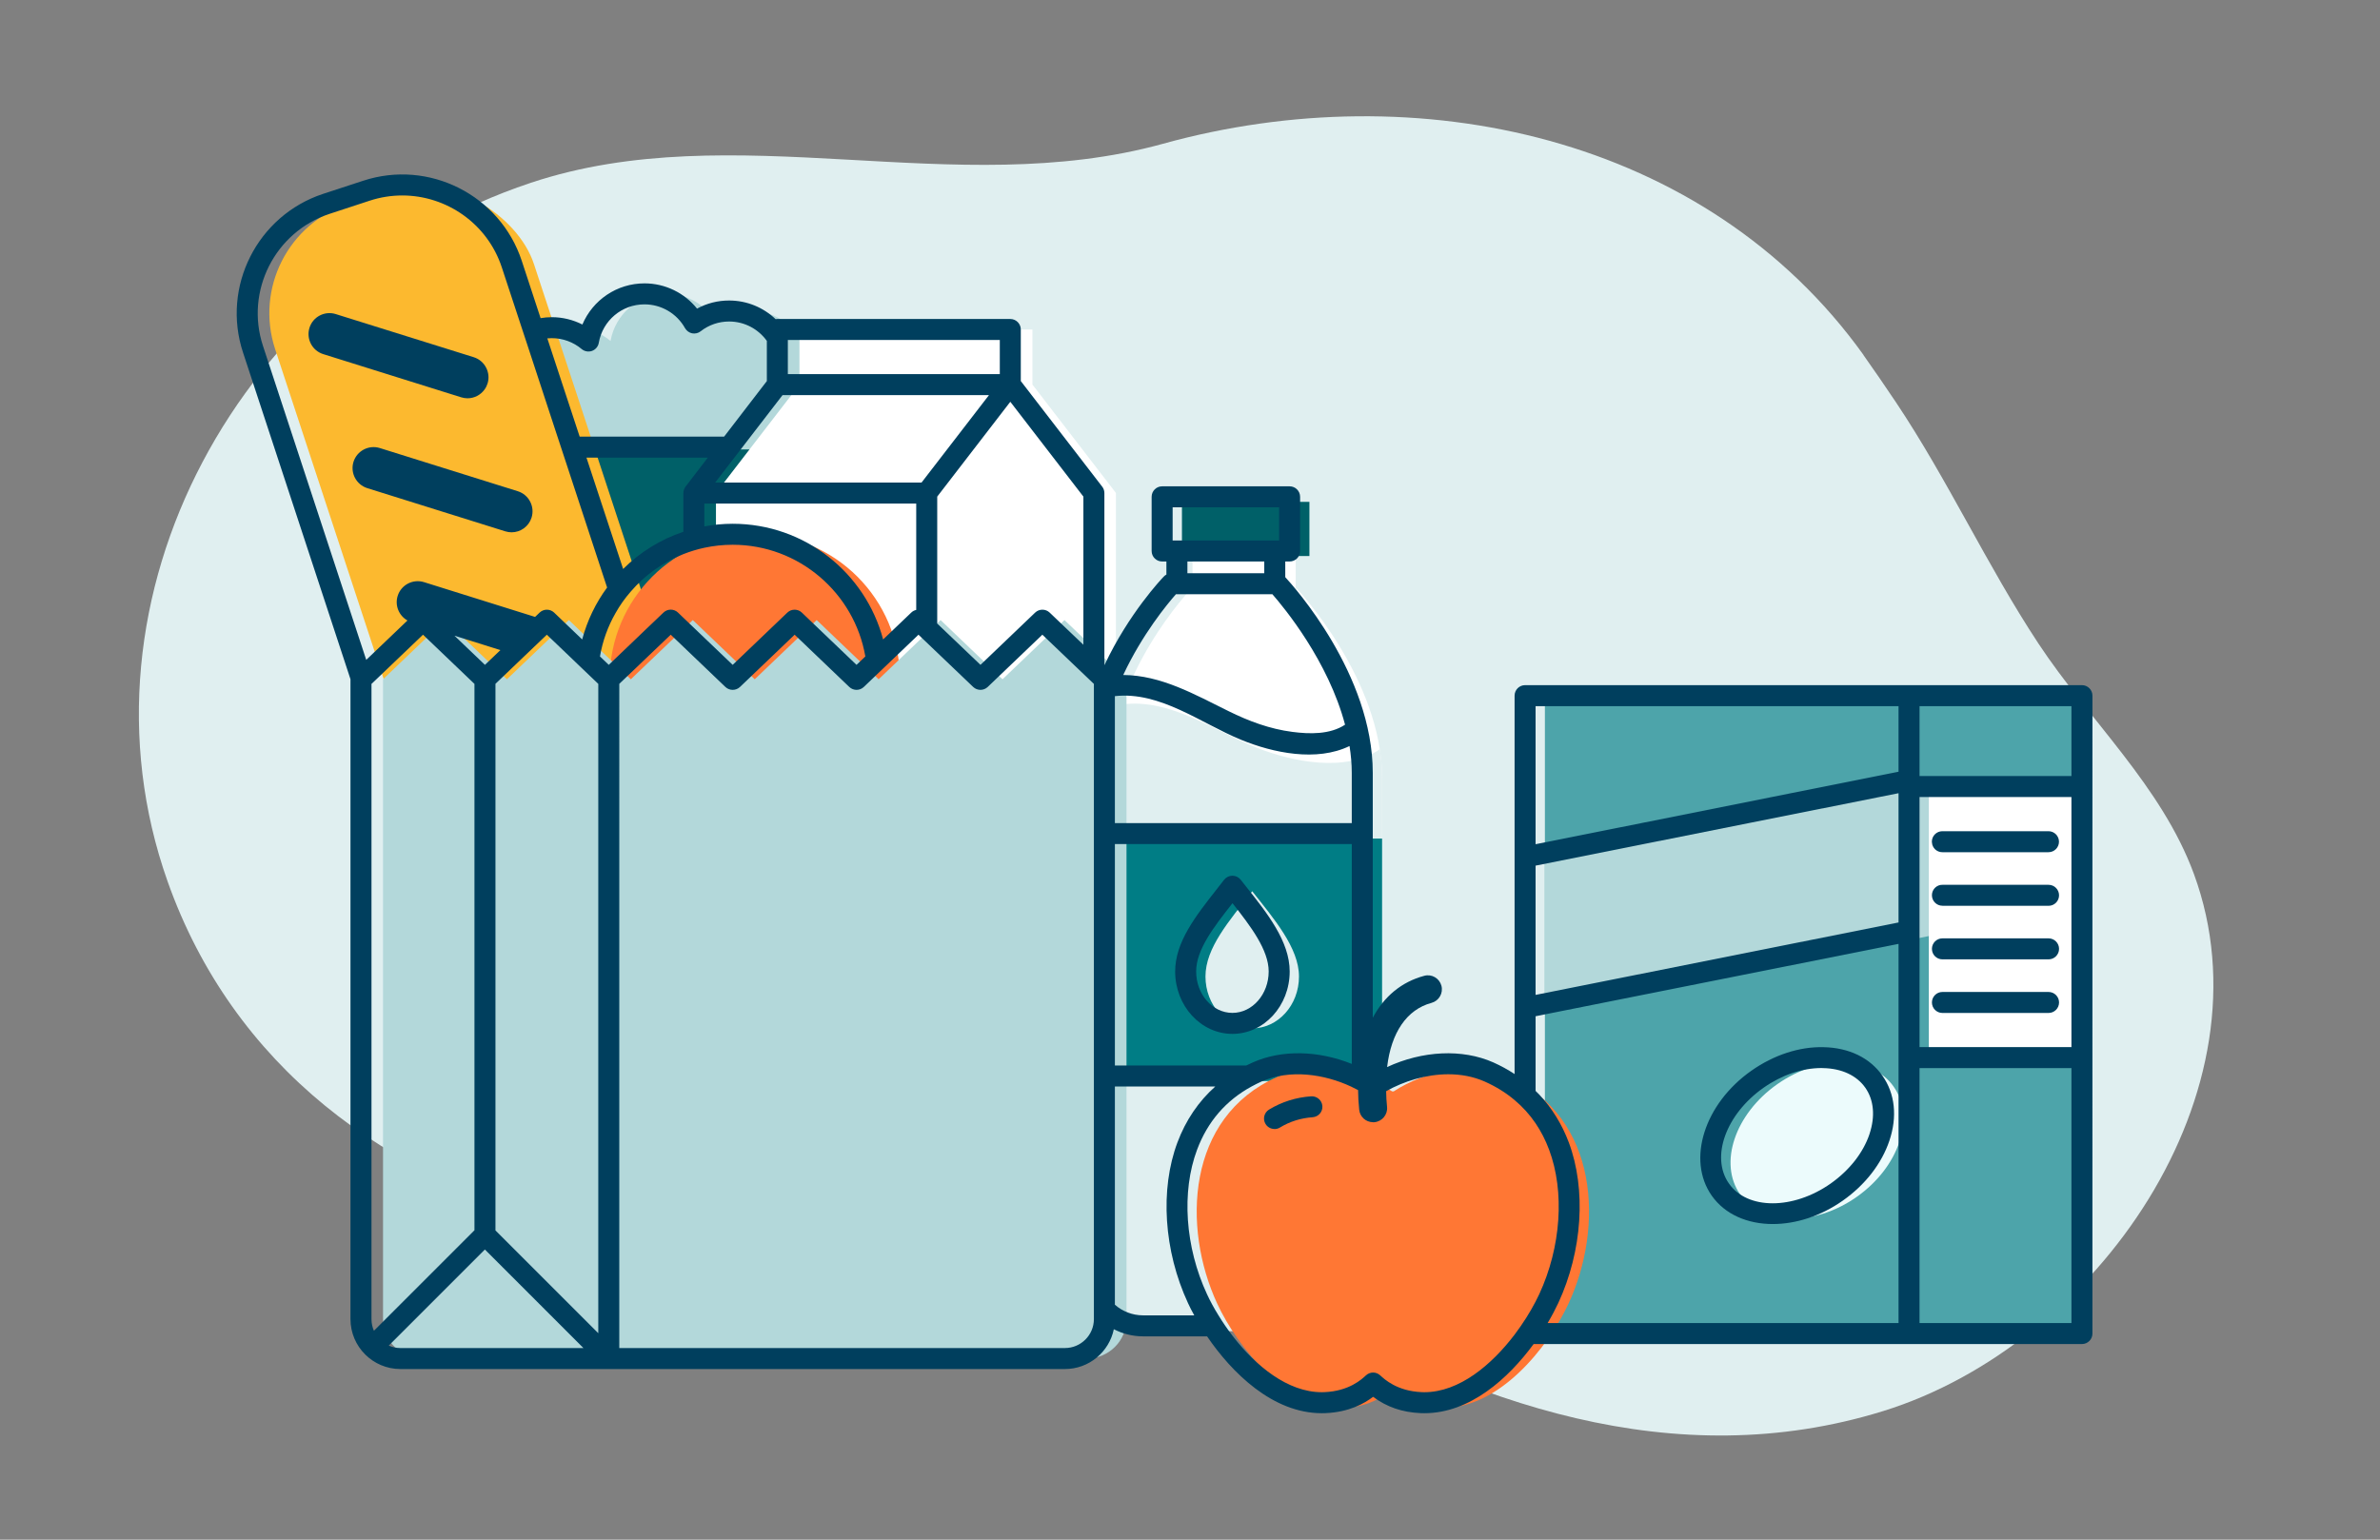 <?xml version="1.0" encoding="UTF-8"?><svg xmlns="http://www.w3.org/2000/svg" viewBox="0 0 340 220"><rect x="0" y="0" width="340" height="220" fill="#808080" stroke="none"/><defs><style>.e{fill:#003f5e;}.f{fill:#006068;}.g{fill:#007d85;}.h{fill:#fff;}.i{fill:#ecfbfc;}.j{fill:#fcb92f;}.k{fill:#ff7734;}.l{fill:#b3d8da;}.m{fill:#e0eff0;}.n{fill:#4da4aa;}</style></defs><g id="a"><path class="m" d="M266.21,50.71c-22.46-31.33-63.82-40.2-100.06-30.17-29.77,8.24-61.26-4.09-90.32,5.58C34.33,39.94,9.59,85.39,23.94,125.94c9.28,26.2,31.15,42.85,58.58,49.19,13.37,3.09,27.23,3.96,40.95,3.79,22.08-.29,40.87-5.34,60.88,6.47,25.66,15.14,54.9,25.47,84.69,16.23,30.55-9.48,55.74-45.77,44.38-76.73-4.6-12.54-14.96-21.94-22.23-32.96-7.33-11.12-12.9-23.31-20.3-34.39-1.63-2.44-3.2-4.71-4.69-6.82Z"/></g><g id="b"><path class="l" d="M107.32,44.43c-1.88,0-3.61,.65-4.99,1.72-1.39-2.48-4.05-4.17-7.1-4.17-4.02,0-7.34,2.91-8.01,6.74-1.42-1.19-3.24-1.91-5.23-1.91-4.49,0-8.14,3.64-8.14,8.14s3.64,8.14,8.14,8.14c4.02,0,5.7,10.72,6.37,6.9,1.42,1.19,3.08,2.18,5.07,2.18,1.88,0,3.15,3.25,4.53,2.18,1.39,2.48,4.67,0,7.72,0,4.49,0,9.78-17.28,9.78-21.77s-3.64-8.14-8.14-8.14Z"/><path class="f" d="M107.8,86.88h-21.56c-.74,0-2.22-20.33-2.22-21.16s.6-1.5,1.34-1.5h21.56c.74,0,1.34,.67,1.34,1.5s.27,21.16-.47,21.16Z"/><rect class="n" x="220.7" y="100.11" width="77.59" height="91.16"/><path class="h" d="M185.27,84.13h-.17v-4.68h-14.74v4.68h-.19s-11.71,12.2-11.71,26.73v71.63c0,4.24,3.44,7.68,7.68,7.68h23.62c4.24,0,7.68-3.44,7.68-7.68V111.15c0-14.14-12.17-27.02-12.17-27.02Z"/><path class="m" d="M179.43,106.79c-6.09-2.42-12.28-7.05-19.17-6.13-1.08,3.16-1.79,6.61-1.79,10.2v71.63c0,4.24,3.44,7.68,7.68,7.68h23.62c4.24,0,7.68-3.44,7.68-7.68V111.15c0-1.38-.12-2.75-.33-4.09-4.95,3.38-12.56,1.77-17.69-.26Z"/><rect class="f" x="168.85" y="71.71" width="18.21" height="7.74"/><rect class="g" x="158.46" y="119.82" width="38.98" height="34.65"/><polygon class="l" points="275.67 133.73 220.7 144.7 220.7 123.17 275.65 112.2 275.67 133.73"/><rect class="h" x="275.55" y="113.11" width="21.64" height="38.73"/><ellipse class="i" cx="259.56" cy="162.99" rx="13.4" ry="9.85" transform="translate(-46.52 178.82) rotate(-35.09)"/><path class="m" d="M185.57,139.53c0,4.09-2.99,7.41-6.68,7.41s-6.68-3.32-6.68-7.41,3.38-7.93,6.68-12.18c3.08,3.91,6.68,8.08,6.68,12.18Z"/><rect class="j" x="50.08" y="25.47" width="38.92" height="108.14" rx="16.46" ry="16.46" transform="translate(-21.37 25.71) rotate(-18.21)"/><polyline class="h" points="147.49 54.95 147.49 47.08 114.21 47.08 114.21 54.95 102.28 70.44 102.28 130.13 159.42 130.13 159.42 70.44 147.49 54.95 147.49 47.08"/><path class="k" d="M215.56,153.9c-5.23-2.32-11.86-.96-16.47,2.05h-.21c-4.6-3.01-11.24-4.38-16.47-2.05-12.91,5.74-13.58,21.47-8.52,32.38,2.9,6.25,10.05,15.2,18.23,14.86,3.81-.16,5.91-1.9,6.86-2.8,.96,.89,3.05,2.64,6.86,2.8,8.18,.34,15.33-8.61,18.23-14.86,5.06-10.9,4.4-26.64-8.52-32.38Z"/><circle class="k" cx="107.83" cy="97.06" r="20.73"/><path class="l" d="M160.92,97.06l-8.85-8.46-8.85,8.46-8.85-8.46-8.85,8.46-8.85-8.46-8.85,8.46-8.85-8.46-8.85,8.46-8.85-8.46-8.85,8.46-8.85-8.46-8.85,8.46h0v91.41c0,3.11,2.52,5.64,5.64,5.64h94.93c3.11,0,5.64-2.52,5.64-5.64V97.06h0Z"/></g><g id="c"><path class="e" d="M182.07,161.32c-.51,0-1-.26-1.28-.72-.43-.71-.2-1.63,.51-2.06,1.82-1.1,3.84-1.74,6.01-1.89,.81-.05,1.54,.56,1.6,1.39s-.56,1.54-1.39,1.6c-1.69,.12-3.26,.61-4.67,1.47-.24,.15-.51,.22-.78,.22Z"/><g><path class="e" d="M275.99,120.31s0,.03,0,.05l.04,.26s0,.08,.03,.12c.1,.3,.28,.56,.53,.74s.55,.29,.89,.29h15.16c.83,0,1.5-.67,1.5-1.5s-.67-1.5-1.5-1.5h-15.16c-.83,0-1.5,.67-1.5,1.5h0s0,.03,0,.05Z"/><path class="e" d="M277.49,129.43h15.16c.83,0,1.5-.67,1.5-1.5s-.67-1.5-1.5-1.5h-15.16s-.09,0-.14,.01c-.05,0-.1,0-.14,.01h0c-.7,.13-1.22,.74-1.22,1.47,0,.83,.67,1.5,1.5,1.5Z"/><path class="e" d="M292.65,134.08h-15.16c-.83,0-1.5,.67-1.5,1.5s.67,1.5,1.5,1.5h15.16c.83,0,1.5-.67,1.5-1.5s-.67-1.5-1.5-1.5Z"/><path class="e" d="M292.65,141.74h-15.16c-.83,0-1.5,.67-1.5,1.5s.67,1.5,1.5,1.5h15.16c.83,0,1.5-.67,1.5-1.5s-.67-1.5-1.5-1.5Z"/><path class="e" d="M66.79,56.91c.96,0,1.87-.47,2.43-1.25h0c.19-.26,.33-.55,.43-.86,.24-.76,.15-1.54-.17-2.2-.35-.72-.98-1.3-1.8-1.56l-19.71-6.16c-1.58-.5-3.27,.38-3.76,1.96-.49,1.59,.39,3.27,1.97,3.76l19.71,6.17c.3,.09,.6,.14,.9,.14Z"/><path class="e" d="M73.08,76.06c1.28,0,2.46-.82,2.86-2.11,.49-1.58-.39-3.26-1.97-3.76l-19.71-6.17c-1.58-.49-3.26,.39-3.76,1.97-.49,1.58,.39,3.26,1.97,3.76l19.71,6.17c.3,.09,.6,.14,.9,.14Z"/><path class="e" d="M297.42,97.9h-79.55c-.83,0-1.5,.67-1.5,1.5v54.07c-.95-.63-1.96-1.18-3.03-1.66-4.45-1.98-10.14-1.68-15.18,.66,.58-4.92,2.8-8.22,6.34-9.17,1.07-.29,1.7-1.39,1.42-2.45-.29-1.07-1.38-1.71-2.45-1.42-3.26,.87-5.75,2.96-7.36,6v-35c0-14.11-11.33-26.69-12.5-27.96v-2.24h.62c.83,0,1.5-.67,1.5-1.5v-7.74c0-.83-.67-1.5-1.5-1.5h-18.21c-.83,0-1.5,.67-1.5,1.5v7.74c0,.83,.67,1.5,1.5,1.5h.61v1.87c-.14,.07-.26,.16-.37,.28-.31,.32-5.01,5.28-8.47,12.64l-.02-.02v-24.55c0-.33-.11-.65-.31-.91l-11.63-15.09v-7.37c0-.82-.67-1.5-1.5-1.5h-33.28c-.09,0-.17,.01-.25,.02-1.73-1.65-4.07-2.66-6.64-2.66-1.62,0-3.17,.39-4.58,1.16-1.81-2.26-4.56-3.61-7.51-3.61-3.94,0-7.39,2.38-8.87,5.88-1.34-.68-2.84-1.05-4.37-1.05-.55,0-1.08,.05-1.6,.14l-2.69-8.19c-3.1-9.4-13.27-14.54-22.67-11.44l-5.71,1.87c-9.4,3.1-14.54,13.27-11.44,22.67l15.35,46.68h0v91.44c0,3.93,3.2,7.13,7.13,7.13h94.93c3.44,0,6.32-2.44,6.99-5.69,1.26,.65,2.68,1.02,4.19,1.02h9.13c3.54,5.2,9.37,10.98,16.38,10.98,.18,0,.36,0,.54-.01,3.36-.14,5.55-1.38,6.8-2.33,1.94,1.45,4.17,2.22,6.8,2.33,.17,.01,.35,.01,.53,.01,6.52,0,12.01-4.99,15.6-9.88h78.33c.83,0,1.5-.67,1.5-1.5V99.4c0-.83-.67-1.5-1.5-1.5Zm-142.65-26.94v21.17l-4.82-4.6c-.58-.55-1.49-.55-2.07,0l-7.81,7.47-6.18-5.9v-18.14l10.44-13.55,10.44,13.55Zm-42.22-22.38h30.28v4.88h-30.28v-4.88Zm-.76,7.88h29.49l-9.63,12.49h-29.48l5.79-7.52,3.83-4.97Zm-14.17,14.02v5.51c-3.27,1.09-6.2,2.92-8.6,5.31l-5.24-15.91h17.34l-3.19,4.15h0c-.19,.27-.3,.57-.3,.91,0,0,0,.02,0,.03Zm3,1.47h30.27v15.2c-.26,.06-.51,.18-.71,.38l-4.02,3.84c-2.52-9.51-11.2-16.53-21.49-16.53-1.38,0-2.74,.13-4.05,.38v-3.27Zm-21.79-23.63c1.56,0,3.07,.55,4.27,1.56,.41,.34,.98,.44,1.48,.26,.5-.19,.87-.62,.96-1.15,.55-3.19,3.3-5.5,6.53-5.5,2.4,0,4.62,1.3,5.79,3.4,.22,.38,.59,.65,1.01,.74,.43,.08,.88-.02,1.22-.29,1.18-.92,2.59-1.4,4.07-1.4,2.22,0,4.18,1.09,5.39,2.77v5.74l-3.43,4.46h0l-2.52,3.28-.16,.2h-20.63l-.57-1.73-4.05-12.31c.22-.02,.43-.03,.65-.03Zm-41.26,1.11c-2.58-7.83,1.7-16.3,9.53-18.88l5.7-1.87c1.55-.51,3.12-.75,4.67-.75,6.28,0,12.15,3.99,14.22,10.28l2.7,8.2,.96,2.91,4.02,12.25,.96,2.91,6.4,19.47c-1.62,2.2-2.84,4.71-3.56,7.42l-4.01-3.84c-.58-.55-1.49-.55-2.07,0l-.65,.62-15.87-4.97c-1.58-.49-3.27,.39-3.76,1.97-.43,1.38,.19,2.83,1.4,3.51l-5.89,5.63-14.75-44.86Zm33.92,43.46l-2.21,2.11-4.36-4.17,6.57,2.06Zm-18.42,95.6V97.72l.29-.27,7.07-6.76,7.35,7.03v78.07l-14.36,14.36c-.23-.51-.35-1.07-.35-1.66Zm4.13,4.13c-.59,0-1.15-.12-1.66-.35l13.73-13.73,14.08,14.08h-26.15Zm28.27-94.42v92.3l-14.69-14.69V97.71l3.97-3.8,3.37-3.22,3.58,3.42,.83,.8,2.92,2.79,.02,.02v.48Zm.24-4.4c.38-2.22,1.14-4.31,2.22-6.19,.61-1.09,1.34-2.12,2.16-3.06,2.01-2.35,4.59-4.21,7.53-5.37,.96-.38,1.97-.69,3-.91,1.31-.28,2.66-.43,4.05-.43,9.48,0,17.39,6.91,18.95,15.96l-1.26,1.2-7.81-7.47c-.58-.55-1.49-.55-2.07,0l-7.81,7.47-4.05-3.87-3-2.87-.76-.73c-.58-.56-1.5-.56-2.08,0l-2.83,2.7-2.4,2.3-2.58,2.47-1.26-1.2Zm70.56,4.87v89.82c0,2.28-1.86,4.13-4.14,4.13h-63.66V97.71l2.12-2.02,2.4-2.3,2.83-2.7,1.8,1.72,3,2.87,3.01,2.88c.58,.55,1.5,.55,2.08,0l7.81-7.47,7.81,7.47c.58,.55,1.49,.55,2.07,0l.48-.46,2.92-2.79,4.09-3.91,.32-.31,2.68,2.56,5.14,4.91c.58,.55,1.49,.55,2.07,0l7.81-7.47,5.86,5.6,1.5,1.43v.95Zm139.65,12.22h-21.7v-9.99h21.7v9.99Zm-21.7,23.38v-20.38h21.7v35.73h-21.7v-15.35Zm-54.85-33.37h51.85v9.37l-51.85,10.36v-19.73Zm0,22.79l51.85-10.35v18.47l-51.85,10.35v-18.47Zm-51.85-51.2h15.21v4.74h-15.21v-4.74Zm13.09,7.74v1.68h-10.98v-1.68h10.98Zm-12.61,4.68h13.77c1.69,1.93,7.98,9.55,10.38,18.64-2.15,1.42-5.06,1.35-7.52,1.03-3.21-.41-6.22-1.53-9.11-2.96-4.85-2.39-9.65-5.14-15.06-5.17,2.73-5.84,6.32-10.17,7.53-11.54Zm-8.73,14.56c6.49-.71,12.3,3.89,18.01,6.23,4.6,1.89,10.81,3.18,15.51,.9,.2,1.26,.32,2.54,.32,3.83v7.18h-33.84v-18.14Zm0,21.14h33.84v31.41c-4.77-1.92-10-2.06-14.14-.21-.32,.14-.63,.29-.94,.44h-18.76v-31.64Zm4.04,67.34c-1.54,0-2.96-.57-4.04-1.52v-31.18h14.34c-2.39,2.13-4.22,4.83-5.4,7.98-2.53,6.73-1.95,15.52,1.5,22.96,.25,.55,.55,1.14,.9,1.76h-7.3Zm56.06-1.97c-.78,1.51-1.8,3.13-2.99,4.71-3.27,4.31-7.91,8.24-12.9,8.24-.13,0-.27,0-.4-.01-3.5-.15-5.3-1.84-5.9-2.39-.29-.27-.65-.41-1.02-.41s-.74,.14-1.03,.41c-.59,.55-2.4,2.24-5.9,2.39-.13,.01-.26,.01-.4,.01-4.89,0-9.44-3.77-12.69-7.98-.77-.99-1.46-2-2.07-3-.65-1.04-1.2-2.07-1.64-3.02-3.13-6.73-3.67-14.65-1.42-20.65,1.5-4.01,4.12-7.04,7.78-9.03,.45-.25,.92-.48,1.4-.7,4.1-1.82,9.01-1.06,12.8,.7l.12,.06c.31,.14,.61,.3,.9,.45,.01,.9,.06,1.84,.16,2.8,.1,1.01,.94,1.77,1.94,1.79,.02,.01,.03,.01,.05,.01,.06,0,.13,0,.19-.01,1.1-.11,1.91-1.09,1.8-2.18-.08-.78-.12-1.52-.13-2.25,2.51-1.42,5.71-2.42,8.89-2.42,1.79,0,3.56,.32,5.21,1.05,1.59,.71,3.01,1.59,4.25,2.64,1.15,.96,2.15,2.07,3,3.32,.77,1.14,1.42,2.4,1.93,3.77,2.25,6,1.71,13.92-1.41,20.65-.16,.34-.33,.69-.52,1.05Zm3.24,.21c3.45-7.44,4.02-16.23,1.5-22.96-.98-2.6-2.4-4.9-4.21-6.82-.17-.18-.35-.36-.53-.53v-10.67l51.85-10.34v54.18h-50.13c.61-1.03,1.12-2,1.52-2.86Zm51.61,2.86v-36.43h21.7v36.43h-21.7Z"/><path class="e" d="M268.92,153.71c-1.79-2.56-4.78-4.01-8.41-4.08-3.47-.09-7.12,1.12-10.31,3.36-6.72,4.72-9.26,12.73-5.67,17.85,1.9,2.7,5.12,4.06,8.73,4.06,3.25,0,6.81-1.1,9.99-3.34,3.19-2.24,5.56-5.28,6.66-8.56,1.16-3.44,.81-6.74-.99-9.29Zm-1.85,8.34c-.45,1.34-1.17,2.63-2.11,3.83-.94,1.19-2.1,2.29-3.43,3.23-5.37,3.77-11.9,3.77-14.54,0-2.65-3.77-.43-9.91,4.94-13.68,2.59-1.82,5.52-2.82,8.28-2.82,.08,0,.16,0,.24,.01,2.65,.05,4.79,1.05,6.02,2.8,1.23,1.75,1.44,4.1,.6,6.62Z"/><path class="e" d="M184.24,138.81c0-4.29-3.19-8.31-6.27-12.18l-.73-.93c-.29-.36-.72-.57-1.18-.57h-.01c-.46,0-.89,.22-1.18,.58l-.98,1.26c-3.09,3.93-6.01,7.64-6.01,11.84,0,4.92,3.67,8.92,8.18,8.92s8.18-4,8.18-8.92Zm-8.18,5.92c-2.86,0-5.18-2.66-5.18-5.92,0-3.09,2.49-6.33,5.19-9.75,2.61,3.3,5.17,6.68,5.17,9.75,0,3.26-2.33,5.92-5.18,5.92Z"/></g></g><g id="d"/></svg>
